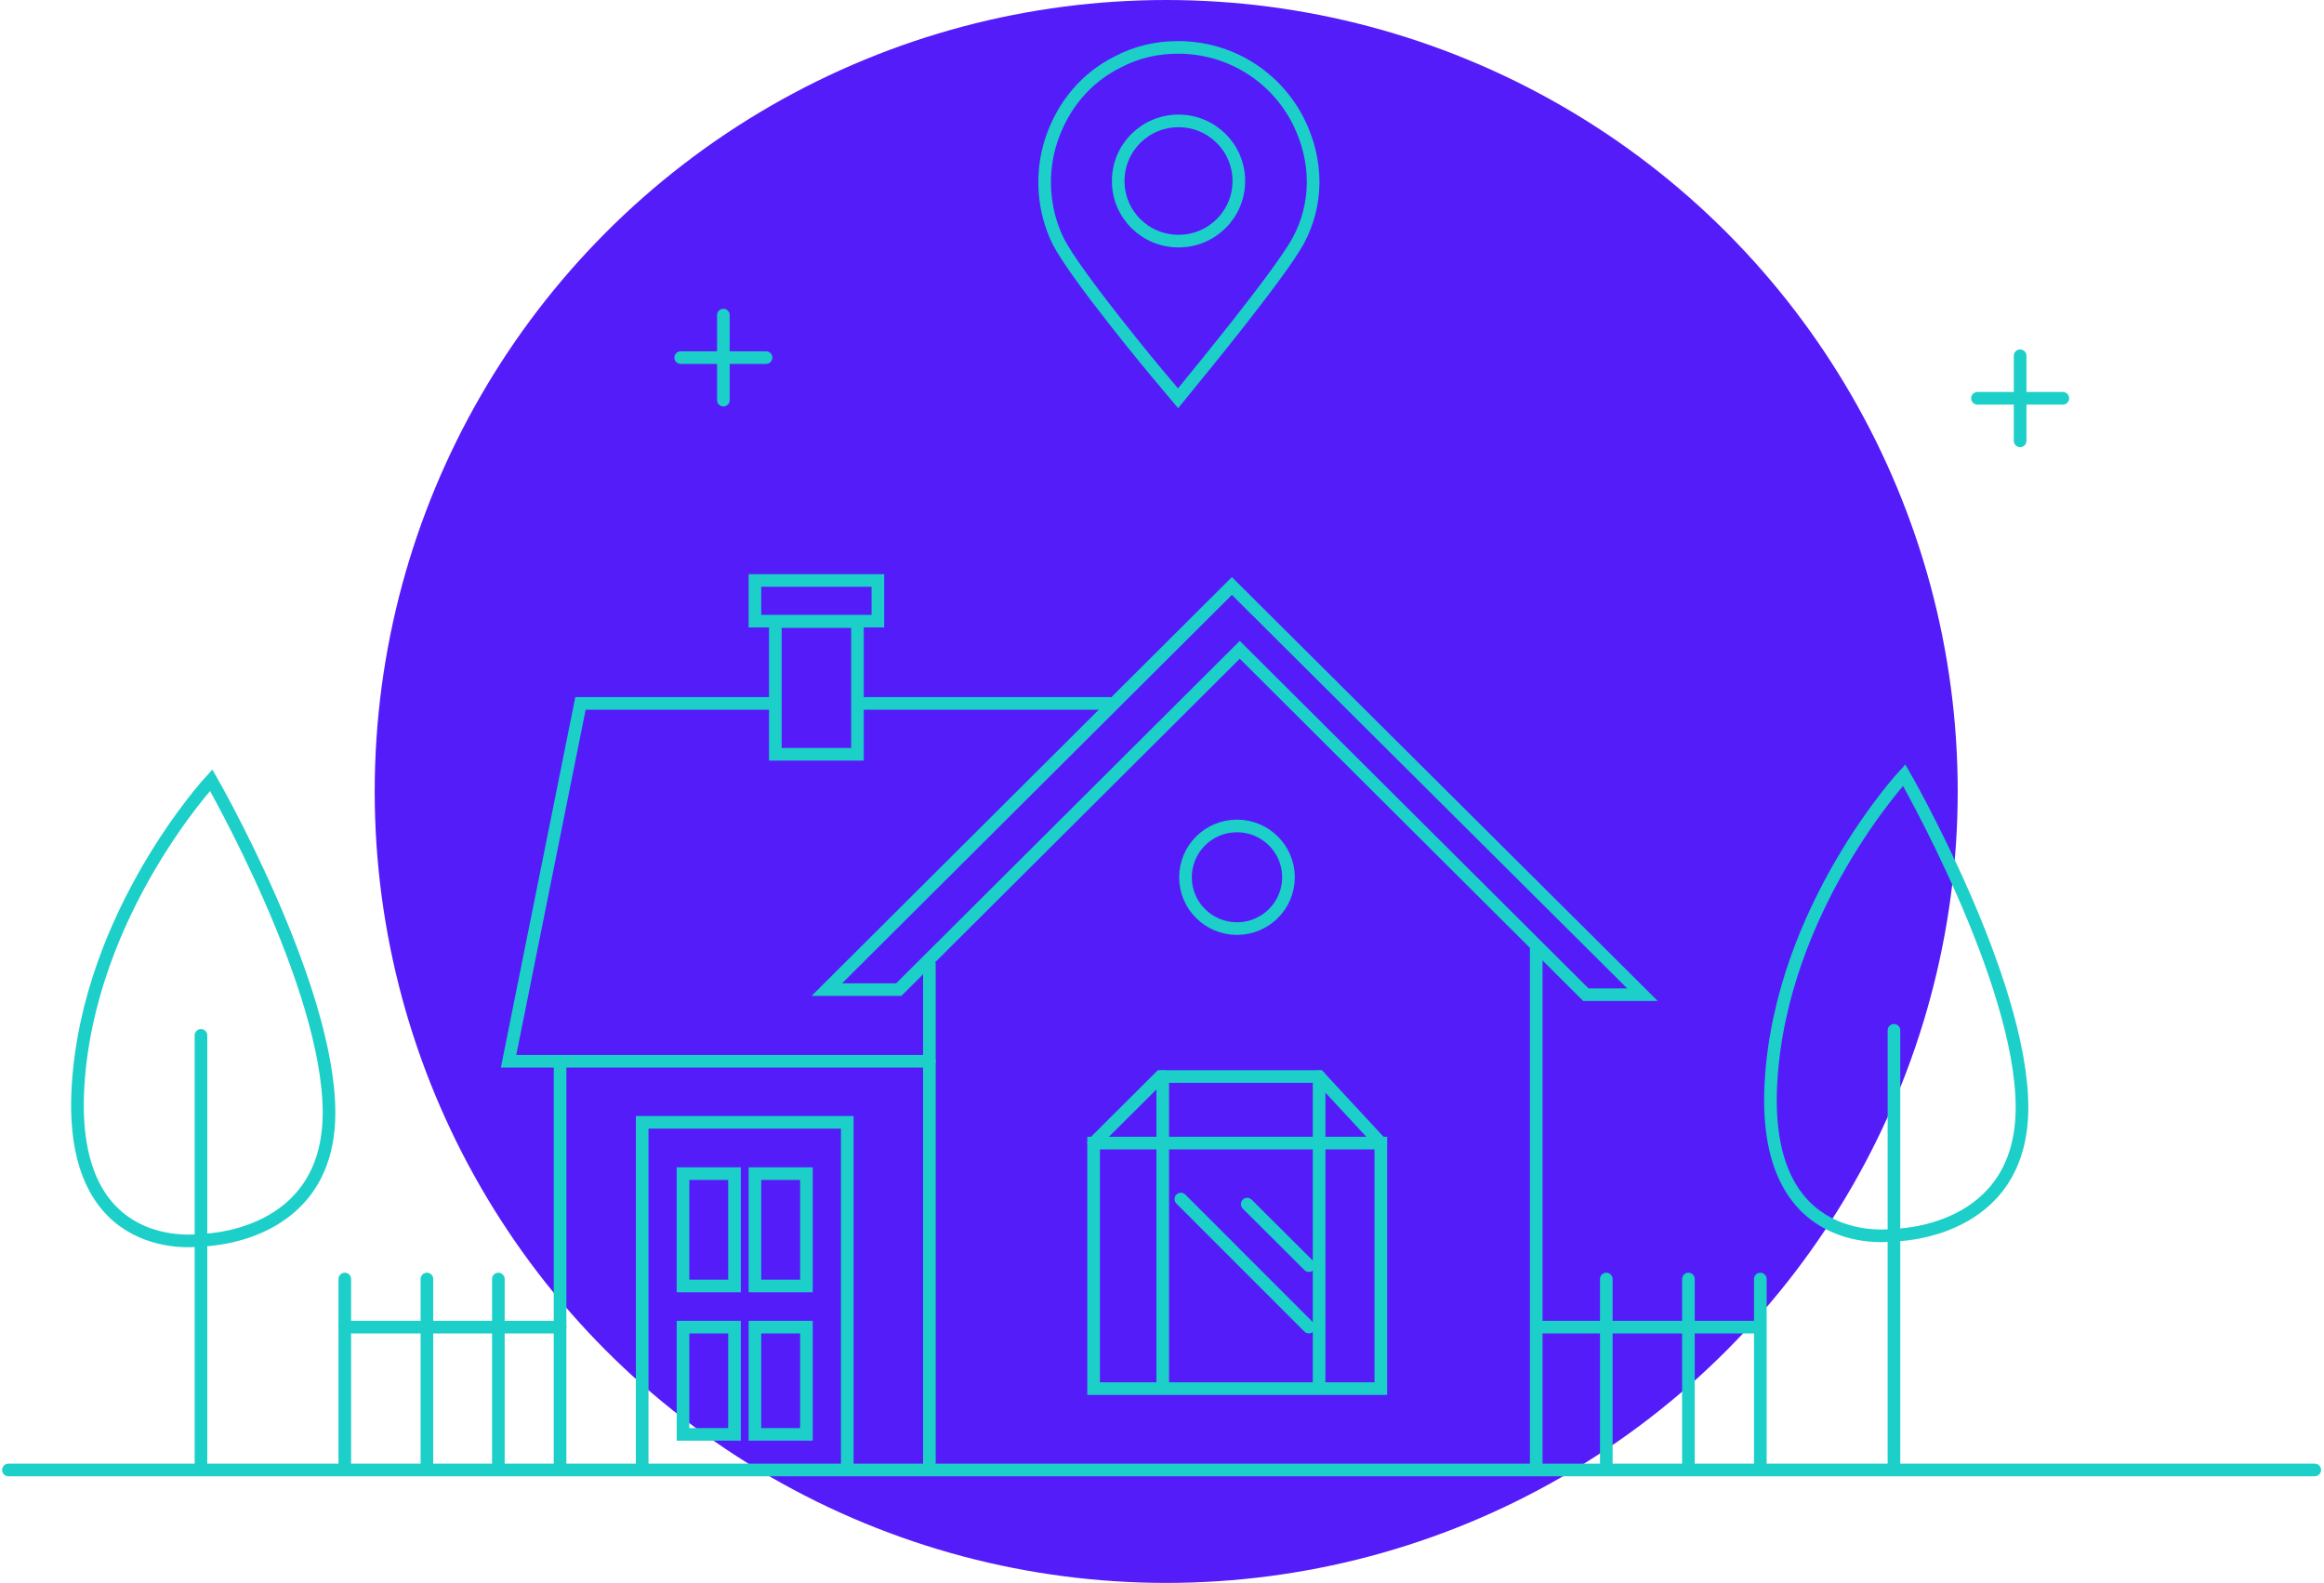<svg width="552" height="376" viewBox="0 0 552 376" fill="none" xmlns="http://www.w3.org/2000/svg">
<circle cx="277" cy="188" r="188" fill="#541CF9"/>
<path d="M263.394 167.092H137.877L120.796 252.092H130.603H220.747" stroke="#1CCFC9" stroke-width="3" stroke-miterlimit="10" stroke-linecap="round"/>
<path d="M133.028 347.964V253.3" stroke="#1CCFC9" stroke-width="3" stroke-miterlimit="10" stroke-linecap="round"/>
<path d="M152.533 347.965V266.588H201.242V347.965" stroke="#1CCFC9" stroke-width="3" stroke-miterlimit="10" stroke-linecap="round"/>
<path d="M2 349.172H549.804" stroke="#1CCFC9" stroke-width="3" stroke-miterlimit="10" stroke-linecap="round"/>
<path d="M174.463 278.778H162.231V305.464H174.463V278.778Z" stroke="#1CCFC9" stroke-width="3" stroke-miterlimit="10" stroke-linecap="round"/>
<path d="M191.544 278.778H179.312V305.464H191.544V278.778Z" stroke="#1CCFC9" stroke-width="3" stroke-miterlimit="10" stroke-linecap="round"/>
<path d="M174.463 315.238H162.231V340.716H174.463V315.238Z" stroke="#1CCFC9" stroke-width="3" stroke-miterlimit="10" stroke-linecap="round"/>
<path d="M191.544 315.238H179.312V340.716H191.544V315.238Z" stroke="#1CCFC9" stroke-width="3" stroke-miterlimit="10" stroke-linecap="round"/>
<path d="M133.028 315.238H81.895" stroke="#1CCFC9" stroke-width="3" stroke-miterlimit="10" stroke-linecap="round"/>
<path d="M81.895 303.817V347.965" stroke="#1CCFC9" stroke-width="3" stroke-miterlimit="10" stroke-linecap="round"/>
<path d="M101.4 303.817V347.965" stroke="#1CCFC9" stroke-width="3" stroke-miterlimit="10" stroke-linecap="round"/>
<path d="M118.371 303.817V347.965" stroke="#1CCFC9" stroke-width="3" stroke-miterlimit="10" stroke-linecap="round"/>
<path d="M416.903 315.238H365.77" stroke="#1CCFC9" stroke-width="3" stroke-miterlimit="10" stroke-linecap="round"/>
<path d="M381.529 303.817V347.965" stroke="#1CCFC9" stroke-width="3" stroke-miterlimit="10" stroke-linecap="round"/>
<path d="M401.034 303.817V347.965" stroke="#1CCFC9" stroke-width="3" stroke-miterlimit="10" stroke-linecap="round"/>
<path d="M418.115 303.817V347.965" stroke="#1CCFC9" stroke-width="3" stroke-miterlimit="10" stroke-linecap="round"/>
<path d="M293.81 220.574C300.565 220.574 306.042 215.116 306.042 208.384C306.042 201.652 300.565 196.194 293.81 196.194C287.054 196.194 281.577 201.652 281.577 208.384C281.577 215.116 287.054 220.574 293.81 220.574Z" stroke="#1CCFC9" stroke-width="3" stroke-miterlimit="10" stroke-linecap="round"/>
<path d="M220.747 229.03V347.964" stroke="#1CCFC9" stroke-width="3" stroke-miterlimit="10" stroke-linecap="round"/>
<path d="M364.889 224.967V347.964" stroke="#1CCFC9" stroke-width="3" stroke-miterlimit="10" stroke-linecap="round"/>
<path d="M327.972 271.53H259.758V329.844H327.972V271.53Z" stroke="#1CCFC9" stroke-width="3" stroke-miterlimit="10" stroke-linecap="round"/>
<path d="M259.758 271.53L275.627 255.716H313.315L327.972 271.53" stroke="#1CCFC9" stroke-width="3" stroke-miterlimit="10" stroke-linecap="round"/>
<path d="M276.178 255.716V329.735" stroke="#1CCFC9" stroke-width="3" stroke-miterlimit="10" stroke-linecap="round"/>
<path d="M313.315 255.716V329.735" stroke="#1CCFC9" stroke-width="3" stroke-miterlimit="10" stroke-linecap="round"/>
<path d="M203.666 147.654H184.161V179.172H203.666V147.654Z" fill="#551CF9" stroke="#1CCFC9" stroke-width="3" stroke-miterlimit="10"/>
<path d="M208.515 137.88H179.312V147.544H208.515V137.88Z" stroke="#1CCFC9" stroke-width="3" stroke-miterlimit="10" stroke-linecap="round"/>
<path d="M310.891 315.238L280.475 284.818" stroke="#1CCFC9" stroke-width="3" stroke-miterlimit="10" stroke-linecap="round"/>
<path d="M296.234 286.026L310.891 300.632" stroke="#1CCFC9" stroke-width="3" stroke-miterlimit="10" stroke-linecap="round"/>
<path d="M449.853 347.965V244.734" stroke="#1CCFC9" stroke-width="3" stroke-miterlimit="10" stroke-linecap="round"/>
<path d="M449.853 293.384C449.853 293.384 480.268 293.384 480.268 263.074C480.268 232.764 452.277 184.114 452.277 184.114C452.277 184.114 423.074 215.632 420.65 256.924C418.226 298.216 449.853 293.384 449.853 293.384Z" stroke="#1CCFC9" stroke-width="3" stroke-miterlimit="10" stroke-linecap="round"/>
<path d="M47.733 347.965V245.942" stroke="#1CCFC9" stroke-width="3" stroke-miterlimit="10" stroke-linecap="round"/>
<path d="M47.733 294.592C47.733 294.592 78.148 294.592 78.148 264.282C78.148 233.972 50.157 185.322 50.157 185.322C50.157 185.322 20.954 216.84 18.53 258.132C16.106 299.424 47.733 294.592 47.733 294.592Z" stroke="#1CCFC9" stroke-width="3" stroke-miterlimit="10" stroke-linecap="round"/>
<path d="M198.817 232.654L292.597 139.198L390.124 236.278H376.68L294.471 154.353L213.474 235.07H196.393L198.817 232.654Z" stroke="#1CCFC9" stroke-width="3" stroke-miterlimit="10" stroke-linecap="round"/>
<path d="M308.356 28.72C302.846 17.957 291.936 11.258 279.814 11.258C274.745 11.258 270.006 12.357 265.598 14.663C257.995 18.397 252.485 24.986 249.73 33.222C247.085 41.239 247.746 50.025 251.383 57.383C255.57 65.509 274.304 88.132 276.508 90.658L279.814 94.611L283.12 90.548C284.002 89.45 303.728 65.509 308.246 57.383C313.095 48.597 313.095 38.164 308.356 28.72Z" stroke="#1CCFC9" stroke-width="3" stroke-miterlimit="10"/>
<path d="M279.924 28.72C271.99 28.72 265.598 35.089 265.598 42.996C265.598 50.903 271.99 57.273 279.924 57.273C287.859 57.273 294.25 50.903 294.25 42.996C294.25 35.089 287.859 28.72 279.924 28.72Z" stroke="#1CCFC9" stroke-width="3" stroke-miterlimit="10"/>
<path d="M469.689 94.611H489.966" stroke="#1CCFC9" stroke-width="3" stroke-miterlimit="10" stroke-linecap="round"/>
<path d="M479.827 104.715V84.508" stroke="#1CCFC9" stroke-width="3" stroke-miterlimit="10" stroke-linecap="round"/>
<path d="M161.68 84.947H181.956" stroke="#1CCFC9" stroke-width="3" stroke-miterlimit="10" stroke-linecap="round"/>
<path d="M171.818 95.05V74.844" stroke="#1CCFC9" stroke-width="3" stroke-miterlimit="10" stroke-linecap="round"/>
</svg>
